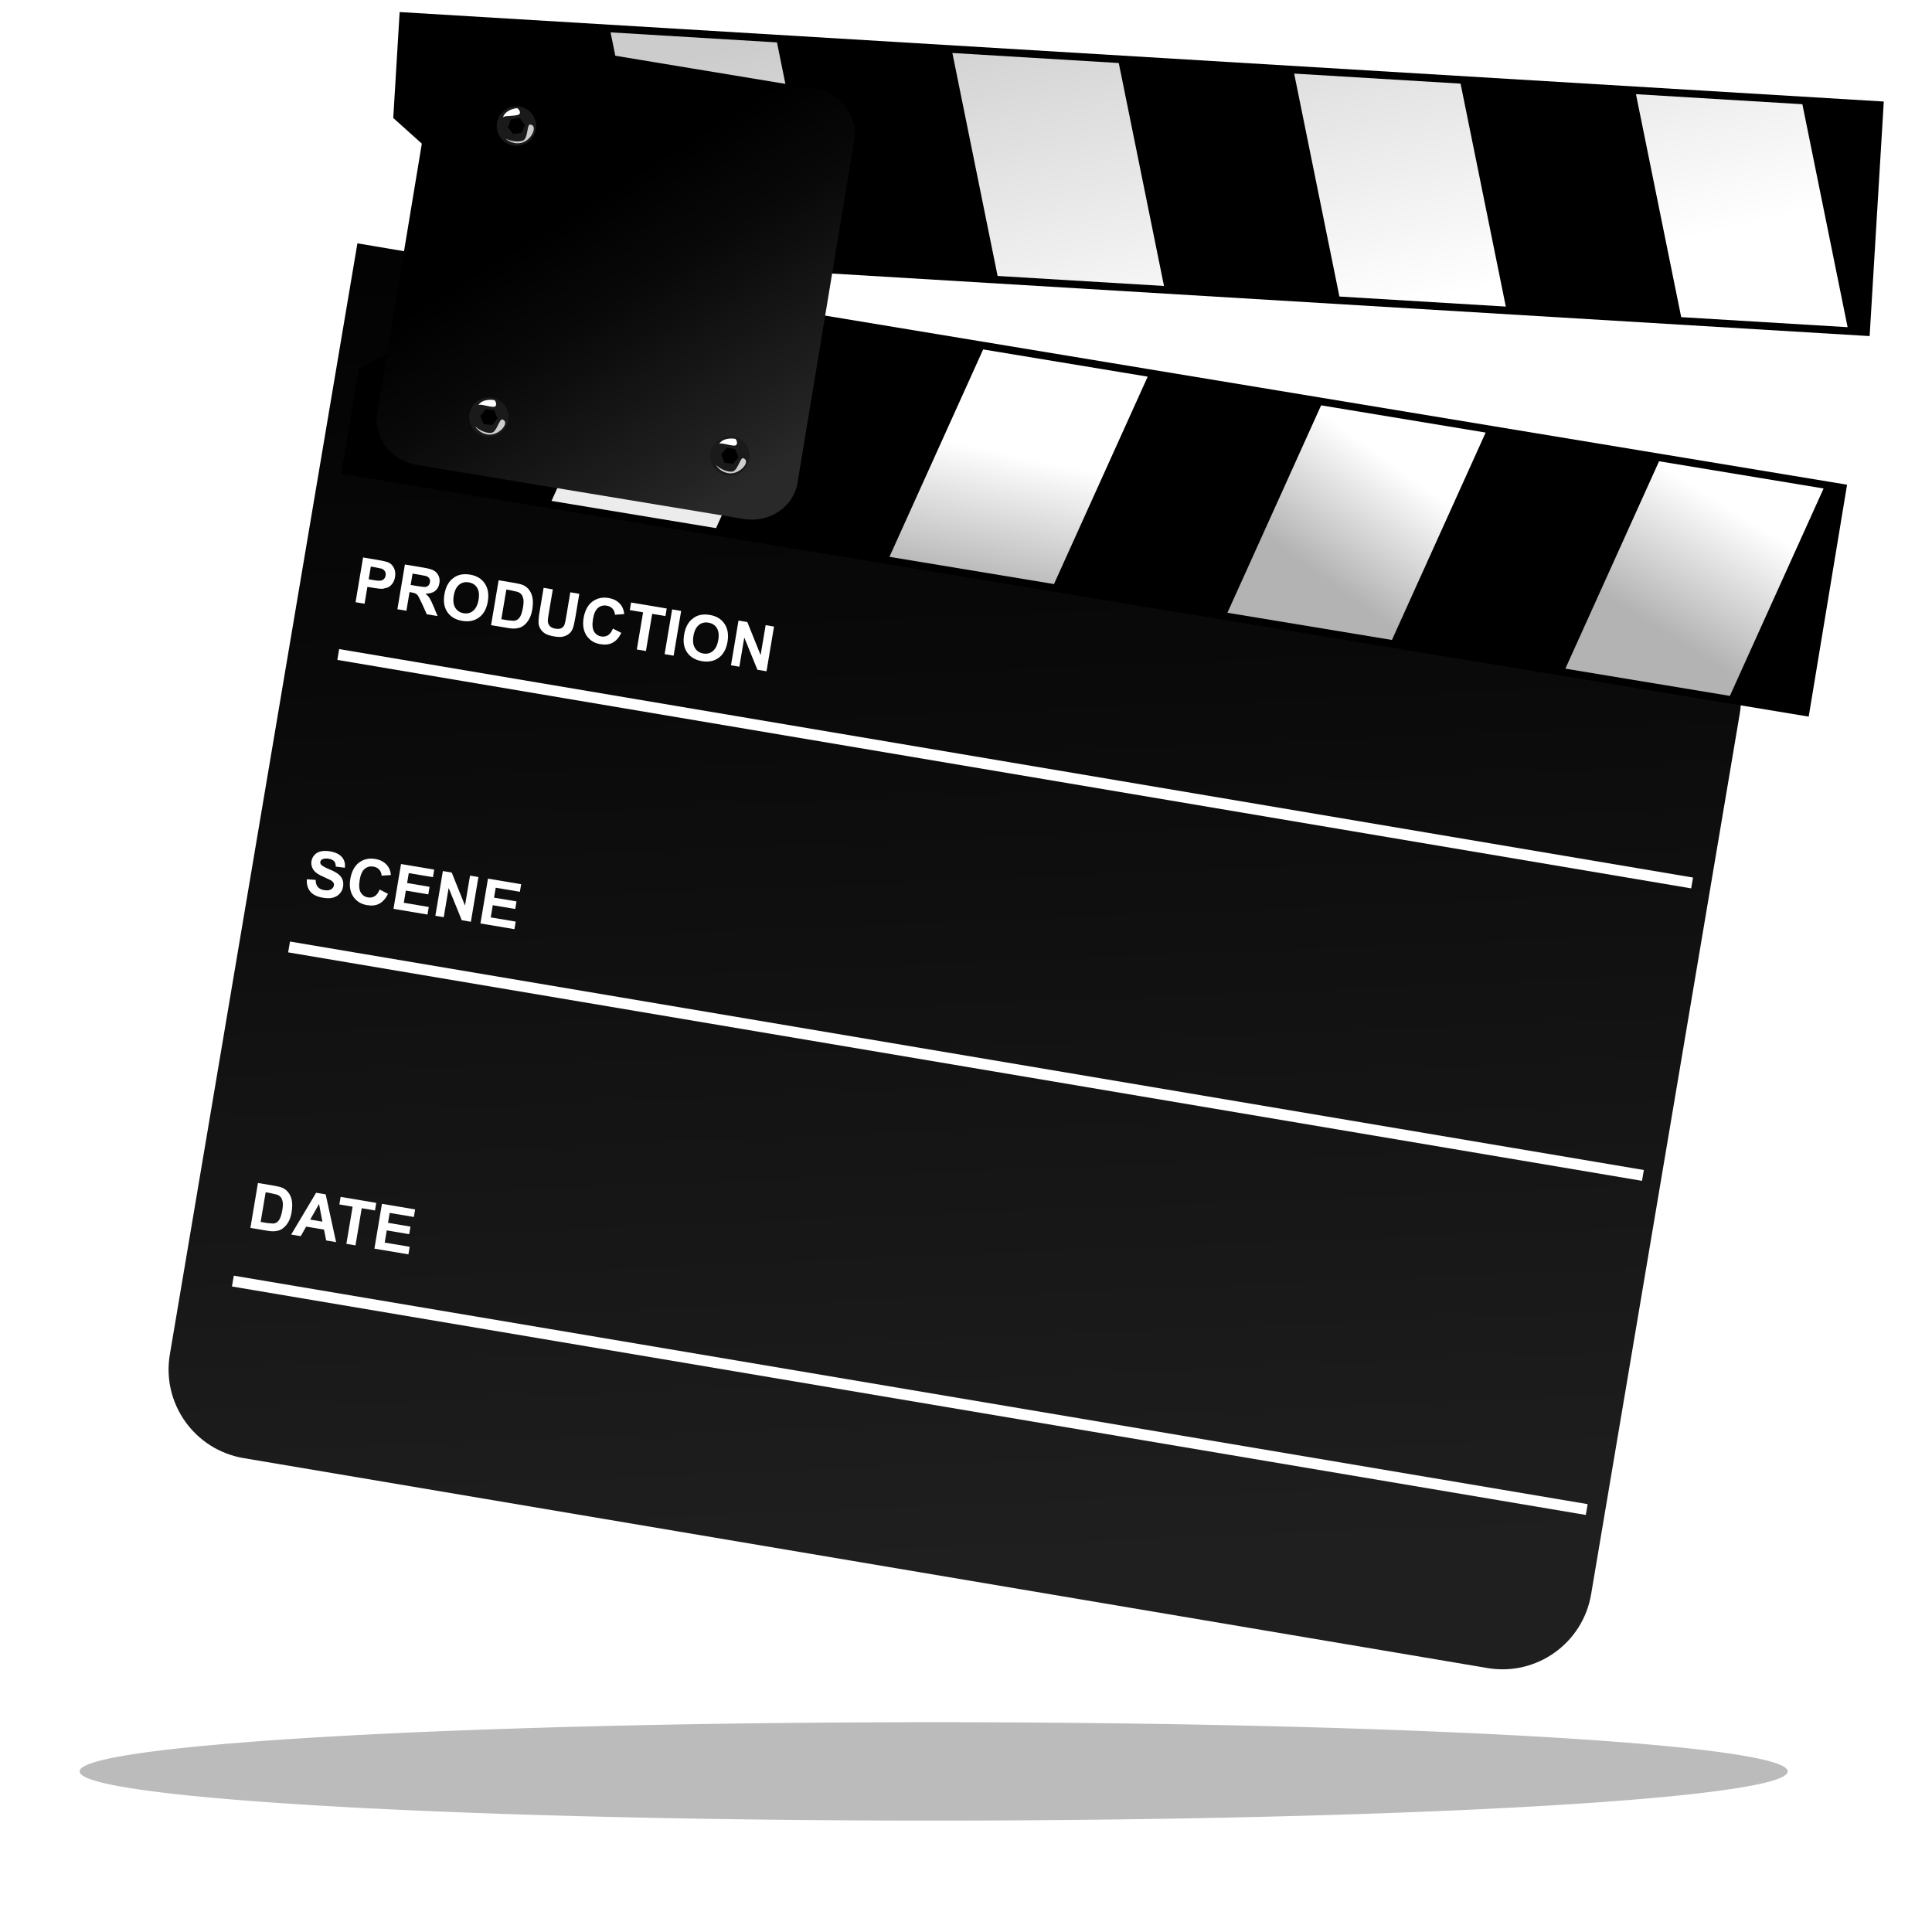 <?xml version="1.0" encoding="utf8" standalone="no"?>
<svg viewBox="0 0 200 200" xmlns="http://www.w3.org/2000/svg" xmlns:xlink="http://www.w3.org/1999/xlink">
<defs>
<filter height="2.764" id="filter5951" width="1.08" x="-.04" y="-.882">
<feGaussianBlur stdDeviation="9.65"/>
</filter>
<linearGradient gradientTransform="matrix(.908,.42,-.42,.908,200.444,-57.09)" gradientUnits="userSpaceOnUse" id="SVGID_30_" x1="888.386" x2="849.781" y1="490.43" y2="446.561">
<stop offset="0" stop-color="#292929"/>
<stop offset=".098" stop-color="#212121"/>
<stop offset=".466" stop-color="#090909"/>
<stop offset=".692"/>
</linearGradient>
<linearGradient id="linearGradient7889">
<stop offset="0" stop-color="#b3b3b3"/>
<stop offset="1" stop-color="#fff"/>
</linearGradient>
<linearGradient gradientTransform="matrix(.908,.42,-.42,.908,171.035,93.793)" gradientUnits="userSpaceOnUse" id="SVGID_29_" x1="954.296" x2="890.981" y1="620.97" y2="435.63">
<stop offset="0" stop-color="#1f1f1f"/>
<stop offset=".596" stop-color="#090909"/>
<stop offset="1"/>
</linearGradient>
<linearGradient gradientUnits="userSpaceOnUse" id="linearGradient4333" x1="834.021" x2="844.172" y1="774.697" y2="761.733">
<stop offset="0" stop-color="#ececec"/>
<stop offset="1" stop-color="#fff"/>
</linearGradient>
<linearGradient gradientUnits="userSpaceOnUse" id="linearGradient4341" x1="875.874" x2="879.873" y1="700.195" y2="750.491">
<stop offset="0" stop-color="#ccc"/>
<stop offset="1" stop-color="#fff"/>
</linearGradient>
<linearGradient gradientTransform="matrix(.087,.016,-.016,.087,713.28,119.406)" gradientUnits="userSpaceOnUse" id="linearGradient4331" x1="929.457" x2="890.981" xlink:href="#SVGID_29_" y1="621.65" y2="435.63"/>
<linearGradient gradientUnits="userSpaceOnUse" id="linearGradient4335" x1="829.049" x2="836.939" xlink:href="#linearGradient7889" y1="782.874" y2="767.782"/>
<linearGradient gradientUnits="userSpaceOnUse" id="linearGradient4337" x1="868.132" x2="880.913" xlink:href="#linearGradient7889" y1="792.897" y2="782.607"/>
<linearGradient gradientUnits="userSpaceOnUse" id="linearGradient4339" x1="906.107" x2="918.765" xlink:href="#linearGradient7889" y1="809.507" y2="797.753"/>
<linearGradient gradientTransform="matrix(.908,.42,-.42,.908,200.444,-57.09)" gradientUnits="userSpaceOnUse" id="linearGradient4349" x1="888.386" x2="849.781" xlink:href="#SVGID_30_" y1="490.43" y2="446.561"/>
</defs>
<path d="m173.746,875.586a288.904,13.132 0 1,1 -577.807,0 288.904,13.132 0 1,1 577.807,0z" filter="url(#filter5951)" opacity=".518" transform="matrix(.306,-2.54927530057847e-008,-9.70489298646182e-009,.387,131.889,-155.477)"/>
<g transform="matrix(9.465,-.177,.177,9.465,-7364.746,-1481.437)">
<path d="m792.997,178.017-12.449-2.341 .29-1.544-2.075-.39-2.278,12.111c-.1.533.251,1.046.784,1.147l13.559,2.55c.533.1 1.046-.251 1.147-.784l1.806-9.602c.1-.533-.25-1.046-.783-1.146z" fill="url(#linearGradient4331)"/>
<path d="m797.999,31.235h15.014v.12h-15.014z" fill="#fff" transform="rotate(10.65)"/>
<path d="m798.003,38.183h15.014v.12h-15.014z" fill="#fff" transform="rotate(10.65)"/>
<g transform="matrix(.086,-.022,.022,.086,697.329,128.639)">
<path d="m753.36,746.438 166.306,76.898 12.152-26.284-148.162-68.509-24.807,6.024z"/>
<path d="m754.256,745.822 4.848-10.486 24.272-5.895 147.548,68.225-11.371,24.588z"/>
<path d="m795.358,734.981 18.647,8.622-17.921,21.56l-18.646-8.622z" fill="url(#linearGradient4333)"/>
<path d="m833.659,752.691 18.647,8.622-17.922,21.561l-18.647-8.623z" fill="url(#linearGradient4335)"/>
<path d="m871.961,770.401 18.646,8.623-17.921,21.558l-18.647-8.62z" fill="url(#linearGradient4337)"/>
<path d="m910.261,788.11 18.645,8.622-17.92,21.561l-18.646-8.623z" fill="url(#linearGradient4339)"/>
<g transform="matrix(.993,.115,-.115,.993,86.22,-85.366)">
<path d="m774.506,694.674 179.043,38.922-6.153,28.297-159.509-34.675-16.159-19.764z"/>
<path d="m774.851,695.705-2.455,11.292 15.81,19.336 158.847,34.53 5.754-26.471z"/>
<path d="m801.105,729.137 20.075,4.364-1.298-28.006l-20.075-4.364z" fill="url(#linearGradient4341)"/>
<path d="m842.339,738.102 20.074,4.361-1.298-28.004l-20.074-4.364z" fill="url(#linearGradient4341)"/>
<path d="m883.574,747.063 20.074,4.365-1.299-28.005l-20.074-4.364z" fill="url(#linearGradient4341)"/>
<path d="m924.807,756.027 20.075,4.365-1.298-28.006l-20.076-4.365z" fill="url(#linearGradient4341)"/>
</g>
<path d="m825.202,723.61c1.258-2.721-.087-6.044-2.991-7.388l-37.077-17.144c-2.902-1.342-6.308-.215-7.565,2.506l-17.971,38.866c-1.258,2.72.09,6.044 2.991,7.386l37.077,17.144c2.905,1.344 6.307.216 7.565-2.505l17.971-38.865z" fill="url(#linearGradient4349)"/>
<g transform="translate(.904,2.712)">
<path d="m787.078,708.164a2.428,2.428 0 1,0 -4.856,0 2.428,2.428 0 1,0 4.856,0" fill="#1a1a1a"/>
<path d="m784.241,707.176 1.06.14 .407.987-.649.845-1.061-.139l-.406-.988z"/>
<path d="m784.645,710.315c-1.214-.086-1.785-1.12-1.607-.949 .513.489 1.412.809 1.934.731 .679-.106.957-1.792 1.341-1.662 .987.34-.351,1.97-1.668,1.88z" fill="#ccc"/>
<path d="m785.278,706.054c.144.019.43.64.081.804s-1.704-.343-1.935-.187 .25-.83 1.854-.617z" fill="#fff"/>
</g>
<g transform="translate(4,2)">
<path d="m771.18,742.544a2.428,2.428 0 1,0 -4.856,0 2.428,2.428 0 1,0 4.856,0" fill="#1a1a1a"/>
<path d="m768.631,741.482 .98.425 .122,1.062-.857.634-.98-.422l-.122-1.061z"/>
<path d="m768.16,744.612c-1.146-.413-1.411-1.564-1.287-1.353 .359.612 1.137,1.164 1.66,1.232 .682.084 1.411-1.463 1.745-1.232 .856.598-.877,1.801-2.118,1.353z" fill="#ccc"/>
<path d="m769.936,740.687c.133.059.237.732-.145.795s-1.544-.796-1.81-.709c-.262.088.468-.729 1.955-.086z" fill="#fff"/>
</g>
<path d="m802.514,757.032a2.428,2.428 0 1,0 -4.856,0 2.428,2.428 0 1,0 4.856,0" fill="#1a1a1a"/>
<path d="m799.965,755.972 .98.424 .121,1.062-.856.634-.981-.423l-.121-1.062z"/>
<path d="m799.493,759.102c-1.144-.414-1.411-1.565-1.286-1.354 .359.612 1.138,1.164 1.659,1.231 .683.086 1.413-1.461 1.747-1.23 .856.597-.877,1.8-2.12,1.353z" fill="#ccc"/>
<path d="m801.27,755.176c.134.059.238.731-.145.795s-1.545-.796-1.81-.71c-.264.088.468-.729 1.955-.085z" fill="#fff"/>
</g>
<path d="m798.001,34.478h15.014v.12h-15.014z" fill="#fff" transform="rotate(10.65)"/>
<g fill="#fff" font-family="Arial" font-size=".694" font-weight="bold" letter-spacing="0" transform="rotate(10.612)" word-spacing="0">
<path d="m798.07,31.229v-.496h.161c.061,0 .101.003.119.007 .029.007.052.024.071.049 .019.025.029.057.029.097 0,.03-.006.056-.017.077s-.025.037-.042.049l-.052.023c-.024.005-.059.007-.104.007h-.065v.187h-.1m.1-.412v.141h.055c.04,0 .066-.003.079-.008s.024-.013.031-.024 .011-.024.011-.039c0-.018-.005-.033-.016-.045s-.024-.019-.04-.022l-.072-.003h-.048"/>
<path d="m798.534,31.229v-.496h.211c.053,0 .091.004.115.014s.043.025.058.047 .022.049.022.078c0,.037-.011.068-.033.092s-.055.039-.098.046c.022.013.04.027.053.042s.033.042.057.081l.061.097h-.12l-.072-.108-.053-.073c-.009-.01-.019-.017-.03-.021s-.027-.006-.051-.006h-.02v.207h-.1m.1-.286h.074c.048,1e-006 .078-.002.09-.006s.021-.011.028-.021 .01-.022.01-.037c0-.017-.005-.03-.014-.04s-.021-.017-.038-.02l-.073-.002h-.078v.126"/>
<path d="m799.014,30.984c0-.051.008-.093.023-.127s.027-.048.046-.068 .041-.035.064-.045c.031-.013.067-.02.107-.02 .073,1e-006 .132.023.175.068s.066.108.066.189-.022.143-.065.188-.102.068-.175.068-.133-.022-.176-.067c-.044-.045-.065-.107-.065-.186m.103-.003c0,.056.013.099.039.128s.059.043.099.043 .073-.014.098-.043 .039-.072.039-.13-.013-.099-.038-.127c-.025-.028-.058-.042-.099-.042s-.075.014-.1.043-.038.071-.038.128"/>
<path d="m799.573,30.733h.183c.041,0 .073.003.095.009 .029.009.054.024.075.046s.037.049.047.081 .016.071.016.117c0,.041-.005.076-.015.106-.012.036-.03.065-.053.088s-.041.03-.07.04c-.022.007-.052.011-.089.011h-.189v-.496m.1.084v.329h.075l.061-.005c.016-.004.03-.011.04-.021s.02-.026.026-.048 .01-.053.01-.091-.003-.068-.01-.088-.016-.037-.028-.048-.028-.019-.046-.023l-.082-.005h-.045"/>
<path d="m800.074,30.733h.1v.269c0,.043.001.07.004.083 .004.02.015.037.03.049s.038.018.066.018 .05-.006.064-.017 .023-.026.026-.043 .004-.045.004-.084v-.275h.1v.261c-1e-005,.06-.003.102-.008.126s-.015.045-.03.062-.034.03-.058.041-.056.015-.096.015c-.047,0-.083-.005-.108-.016s-.044-.025-.058-.043-.024-.036-.028-.055c-.007-.028-.01-.07-.01-.126v-.265"/>
<path d="m800.894,31.047 .097.031c-.015.054-.04.094-.074.121s-.078.039-.132.039c-.066,0-.12-.022-.163-.067-.042-.045-.064-.107-.064-.185s.021-.147.064-.192 .099-.069.168-.069c.061,1e-006 .11.018.148.054 .023.021.04.052.051.091l-.099.024c-.006-.026-.018-.046-.037-.061s-.041-.022-.068-.022c-.037,1e-006-.067.013-.09.04s-.034.069-.034.128 .011.107.034.134 .052.04.088.04c.027,1e-006 .05-.009.069-.025s.033-.044.041-.08"/>
<path d="m801.189,31.229v-.412h-.147v-.084h.395v.084h-.147v.412h-.1"/>
<path d="m801.497,31.229v-.496h.1v.496h-.1"/>
<path d="m801.672,30.984c0-.051.008-.093.023-.127s.027-.048.046-.068 .041-.035.064-.045c.031-.013.067-.02.107-.02 .073,1e-006 .132.023.175.068s.066.108.066.189-.022.143-.065.188-.102.068-.175.068-.133-.022-.176-.067c-.044-.045-.065-.107-.065-.186m.103-.003c0,.056.013.099.039.128s.059.043.099.043 .073-.014.098-.043 .039-.072.039-.13-.013-.099-.038-.127c-.025-.028-.058-.042-.099-.042s-.075.014-.1.043-.038.071-.038.128"/>
<path d="m802.233,31.229v-.496h.098l.203.332v-.332h.093v.496h-.101l-.2-.324v.324h-.093"/>
</g>
<g fill="#fff" font-family="Arial" font-size=".694" font-weight="bold" letter-spacing="0" transform="rotate(10.612)" word-spacing="0">
<path d="m798.045,34.305 .098-.009c.006.033.018.057.036.072s.042.023.073.023 .057-.007.073-.02 .025-.03.025-.048c0-.012-.004-.022-.011-.03s-.019-.016-.036-.022l-.08-.022c-.054-.013-.091-.03-.113-.049-.03-.027-.046-.061-.046-.1 0-.025.007-.049.021-.071s.035-.039.062-.05 .06-.017.098-.017c.062,0 .109.014.141.041s.048.064.05.109l-.1.004c-.004-.026-.014-.044-.028-.055s-.035-.017-.063-.017-.052.006-.068.018c-.011.008-.016.018-.016.031s.005.022.015.03 .043.022.092.033 .085.023.108.036 .042.029.055.05 .02.048.02.079-.008.055-.024.08-.038.043-.067.056-.065.018-.108.018c-.063,0-.111-.014-.145-.043s-.054-.071-.06-.127"/>
<path d="m798.851,34.284 .097.031c-.015.054-.04.094-.074.121s-.078.039-.132.039c-.066,0-.12-.022-.163-.067-.042-.045-.064-.107-.064-.185s.021-.147.064-.192 .099-.069.168-.069c.061,0 .11.018.148.054 .023.021.04.052.051.091l-.099.024c-.006-.026-.018-.046-.037-.061s-.041-.022-.068-.022c-.037,0-.067.013-.09.04s-.034.069-.034.128 .011.107.034.134 .052.04.088.04c.027,0 .05-.009.069-.025s.033-.044.041-.08"/>
<path d="m799.035,34.466v-.496h.368v.084h-.268v.11h.249v.084h-.249v.135h.277v.084h-.378"/>
<path d="m799.499,34.466v-.496h.098l.203.332v-.332h.093v.496h-.101l-.2-.324v.324h-.093"/>
<path d="m799.999,34.466v-.496h.368v.084h-.268v.11h.249v.084h-.249v.135h.277v.084h-.378"/>
</g>
<g fill="#fff" font-family="Arial" font-size=".694" font-weight="bold" letter-spacing="0" transform="rotate(10.612)" word-spacing="0">
<path d="m798.07,37.669h.183c.041,0 .073.003.095.009 .029.009.054.024.075.046s.037.049.047.081 .016.071.016.117c0,.041-.005.076-.015.106-.012.036-.03.065-.053.088s-.041.03-.07.04c-.022.007-.052.011-.089.011h-.189v-.496m.1.084v.329h.075l.061-.005c.016-.004.03-.011.04-.021s.02-.026.026-.048 .01-.053.01-.091-.003-.068-.01-.088-.016-.037-.028-.048-.028-.019-.046-.023l-.082-.005h-.045"/>
<path d="m799.019,38.165h-.109l-.043-.113h-.198l-.041.113h-.106l.193-.496h.106l.199.496m-.185-.196-.068-.184-.067.184h.135"/>
<path d="m799.134,38.165v-.412h-.147v-.084h.395v.084h-.147v.412h-.1"/>
<path d="m799.445,38.165v-.496h.368v.084h-.268v.11h.249v.084h-.249v.135h.277v.084h-.378"/>
</g>
</g>
</svg>
